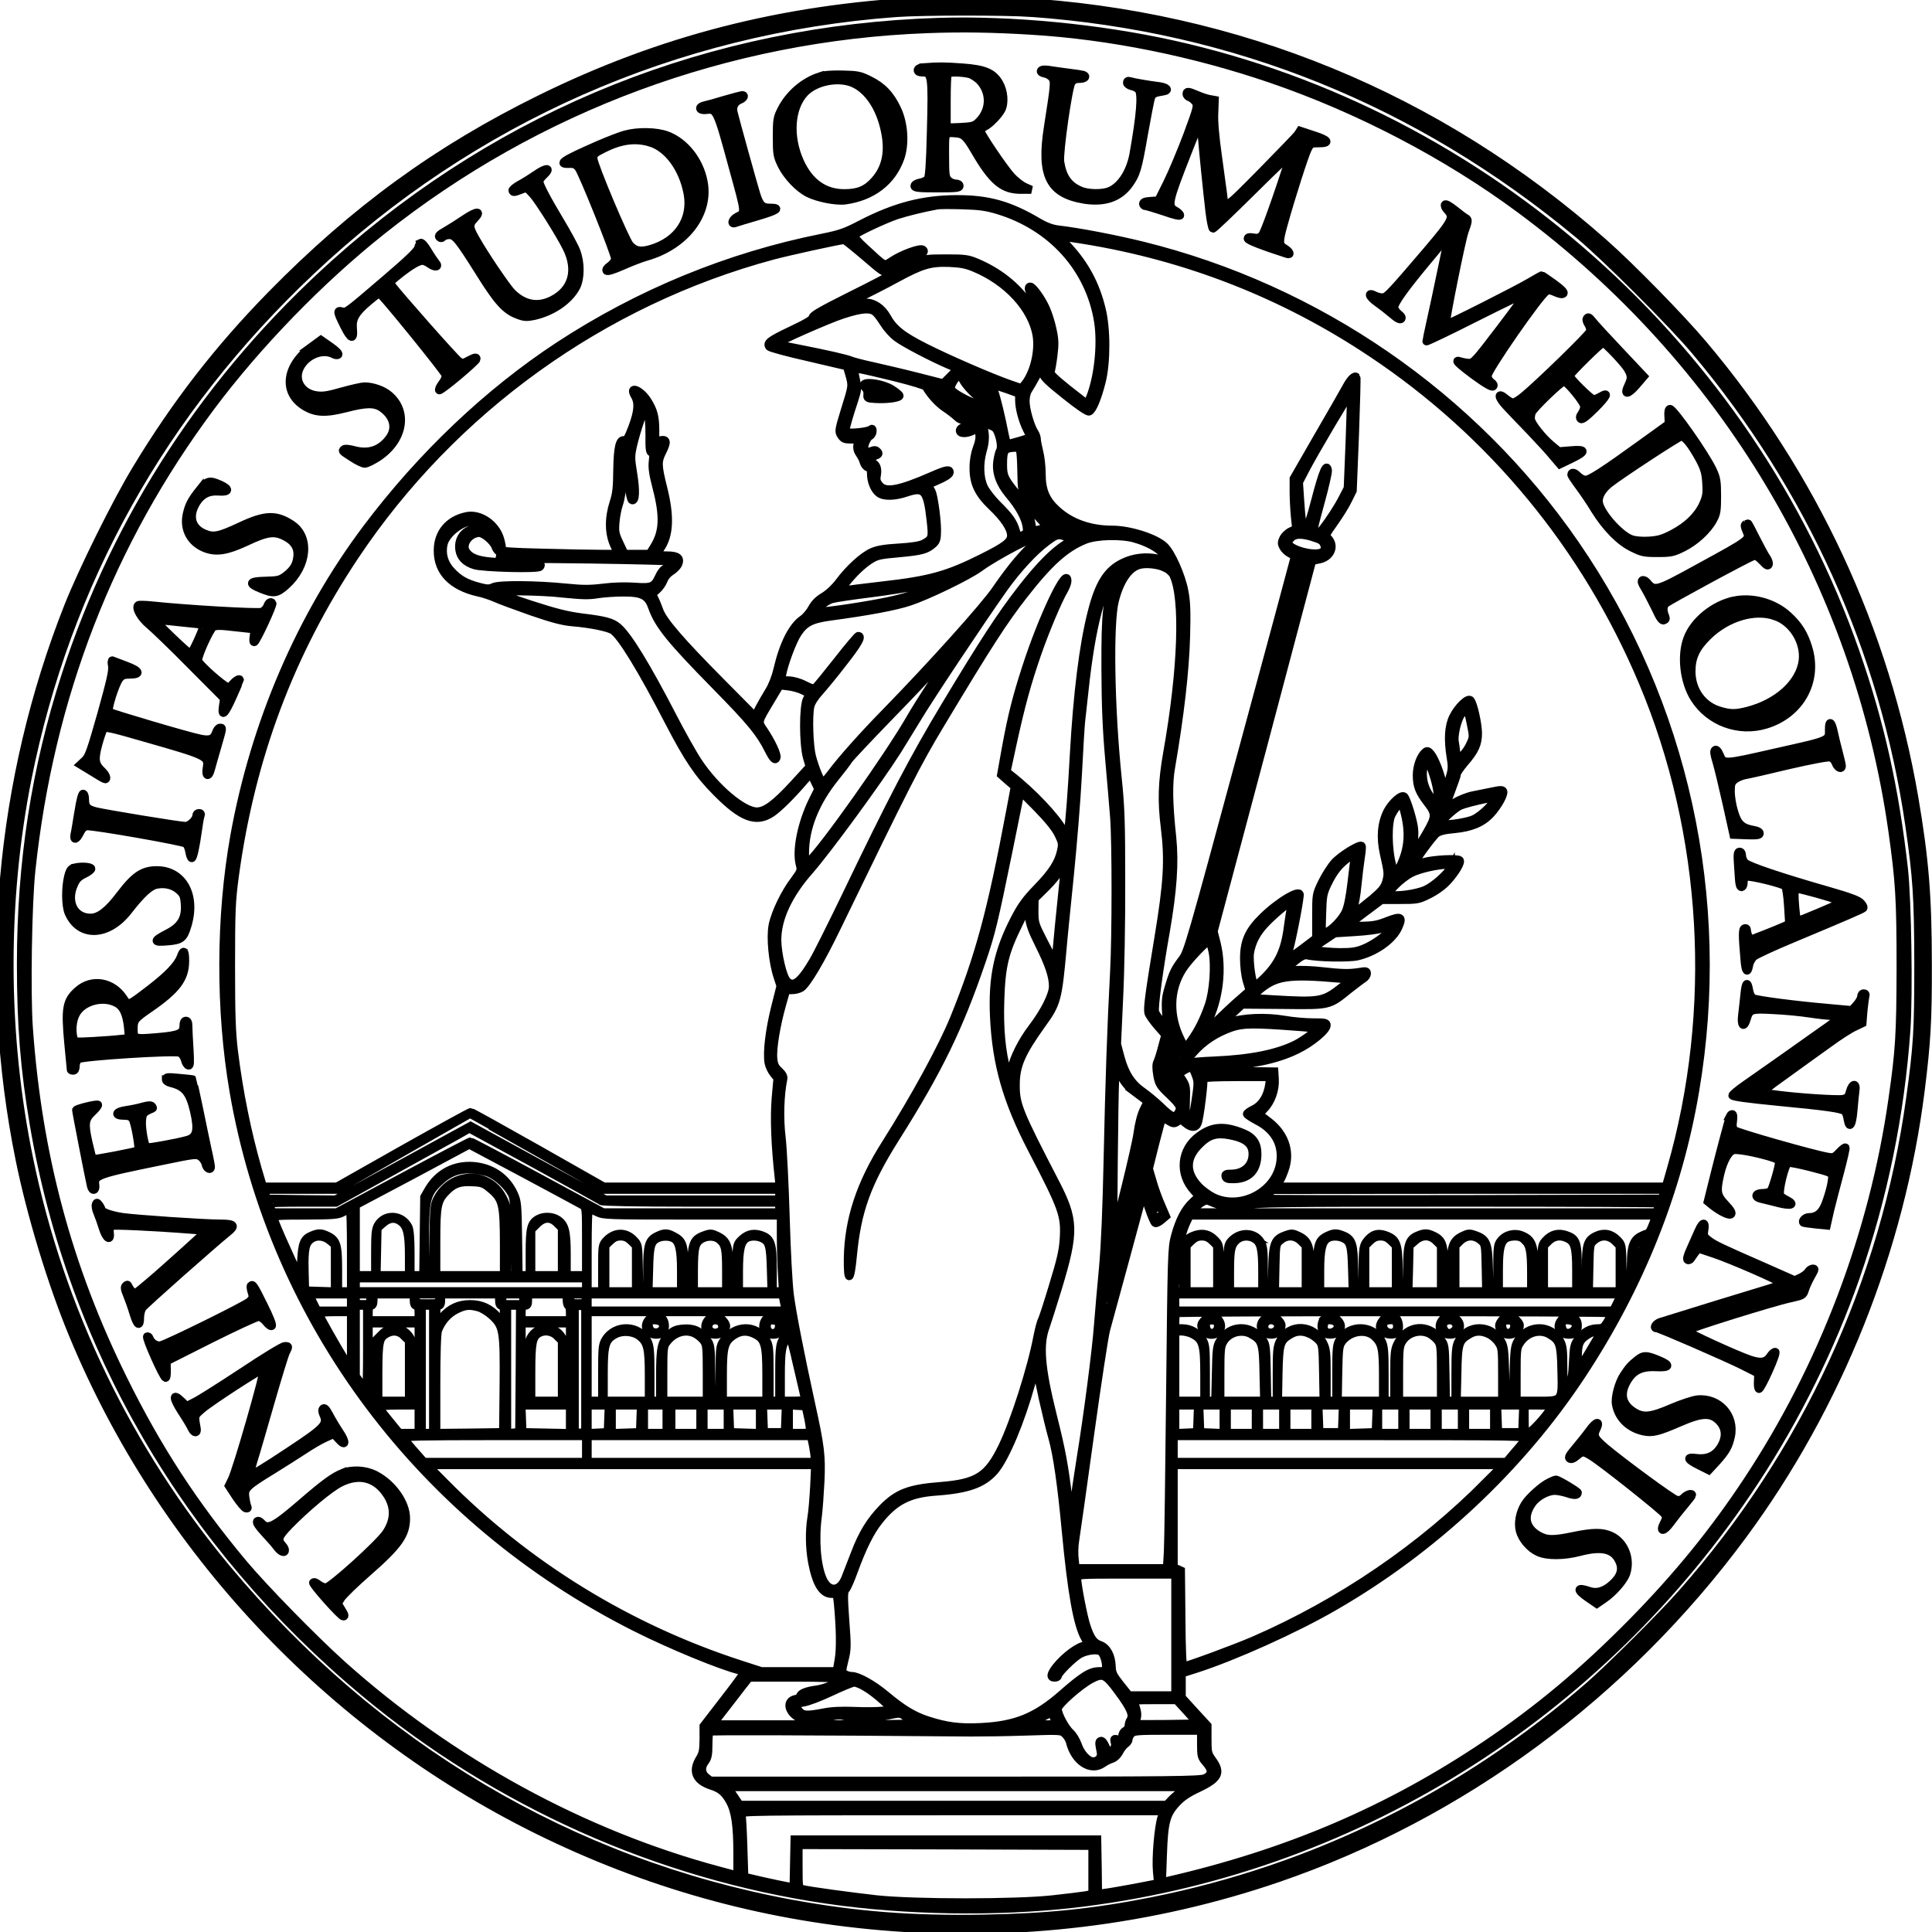 <?xml version="1.0" standalone="no"?>
<!DOCTYPE svg PUBLIC "-//W3C//DTD SVG 20010904//EN"
 "http://www.w3.org/TR/2001/REC-SVG-20010904/DTD/svg10.dtd">
<svg version="1.0" xmlns="http://www.w3.org/2000/svg"
 width="1200pt" height="1200pt" viewBox="0 0 1200 1200"
 preserveAspectRatio="xMidYMid meet">

<g transform="translate(0,1200) scale(0.1,-0.1)"
fill="#000000" stroke="currentColor" stroke-width="50">
<path d="M5720 11993 c-864 -46 -1619 -240 -2365 -608 -638 -314 -1153 -689
-1670 -1216 -330 -337 -595 -679 -840 -1085 -122 -201 -333 -627 -421 -849
-428 -1081 -535 -2290 -303 -3433 70 -347 201 -778 334 -1097 550 -1326 1586
-2429 2880 -3070 677 -335 1389 -535 2135 -599 841 -73 1686 30 2470 299 1141
392 2155 1141 2885 2130 592 802 980 1771 1105 2765 37 296 45 431 44 780 0
425 -19 654 -84 1036 -180 1043 -627 2004 -1310 2814 -140 166 -452 485 -620
633 -1027 907 -2273 1420 -3640 1497 -160 9 -465 11 -600 3z m685 -73 c1269
-91 2409 -553 3400 -1376 167 -139 579 -550 725 -724 716 -852 1172 -1863
1329 -2945 47 -326 55 -443 56 -860 0 -420 -5 -507 -51 -840 -158 -1140 -649
-2203 -1419 -3073 -121 -138 -441 -456 -572 -571 -779 -680 -1713 -1140 -2718
-1340 -359 -71 -646 -101 -1045 -108 -446 -8 -789 19 -1190 92 -1370 252
-2585 972 -3510 2080 -612 733 -1037 1613 -1229 2547 -159 772 -162 1597 -10
2363 243 1215 837 2280 1760 3151 1000 945 2265 1503 3634 1603 162 12 679 12
840 1z"/>
<path d="M5830 11864 c-1408 -44 -2700 -559 -3745 -1495 -788 -706 -1359
-1578 -1678 -2564 -187 -578 -277 -1161 -277 -1793 0 -383 22 -654 80 -997
235 -1380 951 -2609 2055 -3529 820 -683 1824 -1132 2870 -1285 484 -71 1050
-80 1530 -26 1719 197 3274 1161 4237 2630 256 390 472 827 624 1262 172 493
278 1009 315 1537 15 224 6 800 -15 996 -57 505 -148 913 -303 1355 -661 1887
-2292 3337 -4238 3769 -461 102 -998 154 -1455 140z m580 -55 c486 -30 1001
-134 1484 -299 544 -186 1092 -472 1546 -808 1266 -936 2095 -2320 2314 -3863
44 -312 51 -422 51 -849 -1 -412 -7 -516 -51 -820 -119 -835 -433 -1660 -899
-2365 -208 -315 -431 -589 -710 -874 -305 -310 -586 -546 -916 -768 -604 -406
-1232 -675 -1983 -847 l-29 -7 6 168 c7 206 20 255 85 325 33 36 72 62 139 93
123 59 140 95 83 173 -28 39 -30 48 -30 128 l0 86 -80 87 -80 88 0 74 0 75 88
28 c237 76 617 247 857 386 617 355 1158 861 1540 1440 362 549 599 1141 704
1765 202 1191 -66 2410 -745 3395 -635 922 -1599 1586 -2689 1855 -167 41
-394 85 -525 100 -38 5 -75 19 -120 45 -178 106 -311 144 -510 143 -208 -1
-380 -46 -590 -154 -99 -52 -132 -63 -240 -85 -583 -116 -1138 -344 -1639
-672 -440 -289 -853 -681 -1193 -1133 -410 -545 -696 -1211 -822 -1909 -90
-502 -92 -1085 -5 -1590 247 -1433 1169 -2662 2499 -3330 217 -109 523 -235
643 -265 15 -4 27 -11 27 -15 0 -4 -56 -80 -125 -169 l-125 -162 0 -82 c-1
-69 -4 -88 -25 -122 -47 -77 -22 -135 72 -166 57 -18 86 -42 116 -97 34 -62
47 -150 47 -324 l0 -137 -112 30 c-843 225 -1668 675 -2342 1279 -175 157
-487 476 -615 629 -308 369 -532 713 -746 1146 -343 694 -530 1391 -586 2184
-15 213 -6 774 16 976 114 1076 488 2039 1117 2881 288 385 677 786 1058 1089
967 770 2152 1208 3390 1254 217 8 403 5 650 -10z m-217 -1113 c338 -100 576
-364 628 -696 22 -144 -1 -353 -54 -478 l-13 -33 -118 92 c-85 68 -115 97
-111 108 4 9 12 55 18 103 9 73 8 99 -6 163 -9 43 -28 102 -42 132 -26 58 -80
133 -96 133 -17 0 -9 -31 15 -63 75 -100 114 -266 90 -386 -11 -56 -29 -29
-26 38 13 228 -149 449 -410 560 -57 24 -75 26 -193 26 -125 0 -133 -2 -208
-34 -70 -30 -117 -36 -103 -12 4 5 39 22 79 37 85 32 109 50 88 64 -18 11
-128 -29 -190 -70 -52 -33 -39 -39 -166 78 -49 44 -75 76 -69 81 19 19 192
100 264 124 65 21 159 44 250 61 14 3 84 3 155 1 104 -3 148 -8 218 -29z m537
-186 c644 -104 1246 -340 1788 -702 749 -498 1332 -1205 1685 -2044 397 -942
460 -2037 175 -3026 l-31 -108 -1209 0 -1210 0 20 33 c11 17 28 58 37 89 29
102 -8 205 -100 278 -22 18 -46 35 -54 40 -11 6 -6 15 21 43 43 43 70 118 66
184 l-3 48 -226 3 c-186 2 -229 5 -239 17 -11 13 1 15 91 15 205 0 378 33 514
99 88 42 185 122 185 152 0 17 -8 19 -85 19 -47 0 -127 7 -177 16 -117 20
-258 14 -343 -15 l-60 -21 70 65 70 65 255 -2 c292 -3 283 -6 410 97 36 28 75
58 88 66 12 7 22 22 22 32 0 16 -5 17 -47 10 -63 -10 -107 -9 -233 5 -58 7
-136 10 -175 6 l-70 -7 65 52 c51 42 70 51 90 47 65 -15 259 -18 311 -6 112
26 219 102 254 179 30 67 18 74 -67 41 -61 -24 -88 -29 -161 -30 l-89 0 106
80 107 80 113 0 c110 0 116 1 184 35 45 23 87 54 114 84 50 55 86 117 74 128
-12 13 -158 6 -221 -11 -33 -8 -60 -14 -61 -13 -7 6 115 173 138 190 18 14 52
22 110 27 106 10 175 39 227 95 45 49 85 121 78 140 -4 10 -18 10 -69 -1 -35
-7 -88 -18 -119 -24 -31 -6 -83 -26 -114 -45 -32 -19 -59 -35 -60 -35 -2 0 15
45 36 100 21 56 39 107 39 115 0 7 21 37 46 67 66 76 84 117 84 185 -1 61 -29
186 -47 204 -16 16 -77 -43 -107 -103 -29 -59 -34 -139 -15 -256 10 -61 8 -74
-13 -142 l-25 -75 -11 51 c-16 72 -49 158 -73 189 -17 21 -24 24 -36 14 -30
-25 -53 -88 -53 -144 0 -66 14 -103 64 -168 55 -71 55 -88 0 -184 -25 -45 -59
-97 -74 -115 l-28 -33 14 60 c8 36 11 80 7 110 -6 53 -46 182 -61 197 -16 16
-76 -37 -105 -92 -37 -74 -44 -161 -22 -260 27 -120 28 -128 15 -176 -11 -37
-26 -55 -85 -106 -40 -33 -87 -70 -105 -81 l-31 -20 16 39 c9 21 21 86 26 144
6 58 15 135 21 173 6 37 9 70 5 73 -12 12 -130 -61 -169 -105 -22 -25 -57 -80
-77 -121 -36 -75 -36 -75 -36 -211 l0 -136 -87 -66 c-49 -36 -92 -68 -97 -71
-5 -3 -1 16 10 44 15 39 65 287 72 360 5 41 -131 -39 -230 -136 -87 -85 -116
-150 -116 -258 0 -47 7 -106 17 -140 l18 -59 -64 -56 c-35 -30 -100 -91 -145
-135 -46 -44 -83 -77 -83 -74 0 3 13 33 30 66 73 148 95 335 57 492 l-19 75
306 1148 c168 632 306 1150 306 1151 0 2 17 6 38 10 74 11 108 82 62 131 -19
20 -19 21 38 101 31 44 70 106 85 138 l29 59 14 350 c7 193 11 353 9 355 -11
12 -36 -12 -62 -60 -16 -29 -96 -170 -179 -312 l-149 -259 0 -81 c0 -45 4
-115 8 -156 l8 -75 -33 -15 c-18 -8 -39 -28 -47 -44 -12 -26 -12 -33 0 -55 8
-14 27 -32 42 -39 15 -7 27 -18 27 -24 0 -7 -149 -560 -331 -1230 -309 -1143
-332 -1222 -365 -1265 -46 -60 -58 -84 -84 -172 -19 -63 -22 -88 -17 -165 l6
-91 -34 40 c-20 22 -38 50 -41 61 -7 25 24 257 67 499 44 255 56 425 40 582
-23 214 -25 339 -7 438 56 328 87 595 93 815 4 155 2 212 -11 279 -18 96 -81
238 -124 278 -55 52 -215 103 -324 103 -139 0 -258 43 -345 123 -67 61 -93
123 -93 222 0 45 -7 107 -15 138 -8 32 -15 67 -15 78 0 11 -6 30 -14 42 -26
39 -56 145 -56 194 0 32 7 58 21 78 11 17 31 52 45 78 25 49 44 54 44 13 0
-17 33 -49 135 -130 86 -69 141 -106 150 -102 21 8 52 83 78 186 30 121 30
330 -1 452 -37 152 -103 274 -206 386 -32 34 -52 62 -45 62 8 0 70 -9 139 -20z
m-1358 -104 c110 -95 123 -103 144 -94 31 14 43 2 18 -18 -10 -8 -125 -68
-254 -132 -172 -86 -234 -121 -232 -133 1 -11 -35 -34 -133 -80 -133 -63 -155
-80 -136 -103 6 -7 116 -37 246 -66 l235 -55 15 -51 c20 -71 20 -70 -27 -220
-39 -128 -40 -134 -24 -158 14 -22 24 -26 62 -26 l47 0 -7 -31 c-4 -22 0 -39
13 -58 11 -15 23 -39 26 -53 4 -14 15 -28 26 -31 14 -4 19 -14 19 -41 0 -48
22 -99 51 -120 31 -22 97 -20 168 4 111 37 130 16 151 -169 13 -112 11 -119
-44 -148 -21 -11 -72 -19 -153 -24 -88 -5 -134 -13 -167 -28 -55 -24 -143
-104 -203 -185 -26 -35 -64 -71 -95 -90 -36 -21 -59 -45 -75 -75 -13 -24 -38
-54 -57 -67 -64 -44 -120 -153 -157 -311 -12 -52 -33 -104 -53 -136 -18 -29
-45 -76 -60 -104 l-26 -53 -211 213 c-250 252 -362 381 -384 446 -9 25 -23 59
-31 74 -13 27 -12 30 16 53 16 14 35 41 42 60 7 20 26 42 45 54 18 11 38 31
45 44 17 39 -3 56 -67 56 -28 0 -55 3 -58 6 -4 4 3 20 14 36 57 80 63 198 19
374 -36 145 -37 167 -5 230 30 60 27 78 -15 69 l-30 -7 0 69 c0 83 -11 125
-48 183 -44 70 -119 98 -79 31 25 -43 21 -96 -15 -193 -25 -67 -37 -86 -49
-83 -30 10 -43 -42 -45 -185 -1 -108 -5 -148 -23 -202 -31 -96 -30 -191 3
-263 l25 -55 -102 0 c-56 0 -220 3 -364 7 -207 5 -260 9 -256 19 3 7 -2 37
-11 67 -27 92 -126 159 -209 141 -111 -23 -178 -104 -178 -213 -1 -133 88
-224 251 -261 30 -6 78 -22 105 -34 28 -13 129 -50 225 -84 131 -45 195 -62
255 -67 111 -9 223 -32 251 -50 52 -34 177 -237 349 -570 119 -229 182 -322
295 -436 156 -158 245 -192 341 -130 41 26 129 113 206 204 18 20 35 37 38 37
3 0 15 -20 26 -46 l22 -45 -36 -72 c-70 -144 -103 -312 -79 -399 9 -34 7 -39
-34 -95 -59 -77 -120 -203 -135 -280 -15 -74 0 -231 31 -322 l18 -55 -34 -135
c-35 -141 -52 -281 -40 -344 4 -20 18 -49 31 -65 l24 -29 -11 -124 c-10 -117
-4 -292 19 -496 l5 -53 -546 0 -546 0 -407 231 c-225 127 -413 232 -419 232
-6 0 -195 -104 -421 -231 l-410 -232 -230 0 -230 0 -32 108 c-65 226 -116 476
-148 732 -14 118 -18 218 -18 530 0 345 3 403 23 555 100 738 343 1387 745
1990 609 913 1541 1583 2597 1867 93 25 411 95 443 97 4 1 62 -46 129 -103z
m676 -68 c208 -85 364 -255 391 -424 15 -99 -18 -233 -75 -302 l-19 -23 -70
24 c-118 41 -383 156 -526 228 -145 73 -200 117 -240 190 -30 54 -80 89 -128
89 -20 0 -72 -11 -115 -25 -44 -14 -81 -23 -83 -21 -2 1 56 31 129 65 73 35
189 94 258 132 155 84 207 100 325 96 69 -3 105 -9 153 -29z m-611 -276 c11
-9 35 -41 53 -70 18 -29 53 -69 79 -88 44 -34 220 -126 328 -172 l52 -22 -45
-46 -45 -45 -157 40 c-86 22 -211 51 -277 66 -66 14 -129 31 -140 36 -25 11
-151 40 -325 74 -74 14 -135 27 -137 29 -8 7 321 153 412 182 114 37 170 42
202 16z m128 -407 c99 -25 182 -50 186 -57 27 -48 75 -101 116 -129 26 -17 60
-43 75 -57 21 -20 33 -23 60 -18 47 8 66 -6 35 -27 -13 -8 -34 -17 -48 -19
-13 -1 -25 -11 -27 -20 -4 -23 40 -24 80 -4 15 8 29 12 31 8 16 -28 14 -65 -5
-113 -13 -35 -21 -78 -21 -124 -1 -95 29 -160 113 -240 78 -74 120 -138 120
-181 0 -39 -34 -66 -178 -138 -215 -108 -325 -139 -617 -172 -115 -13 -223
-27 -240 -30 l-29 -7 28 39 c47 63 108 123 159 156 43 27 59 31 185 42 138 13
168 21 210 59 18 17 22 31 22 86 0 36 -7 107 -15 156 -11 70 -19 93 -35 104
-20 13 -17 16 52 46 44 18 74 38 76 48 5 25 -20 21 -106 -17 -210 -92 -294
-107 -331 -59 -16 19 -20 34 -15 59 8 42 -2 71 -27 79 -29 9 -23 29 12 42 27
10 30 15 20 27 -10 11 -19 13 -38 5 -39 -15 -54 3 -40 47 6 19 19 40 29 45 10
5 18 19 18 31 0 15 -3 18 -12 10 -20 -16 -158 -27 -158 -12 0 15 25 103 56
195 21 65 22 74 9 133 l-13 64 42 -6 c24 -4 123 -27 221 -51z m413 -9 c18 -39
81 -105 128 -132 46 -27 70 -51 61 -61 -4 -3 -13 -1 -20 6 -8 6 -43 21 -78 32
-67 22 -155 72 -162 92 -5 14 9 44 31 70 20 23 27 22 40 -7z m92 6 c33 -16 89
-96 76 -109 -15 -15 -136 92 -136 120 0 11 23 7 60 -11z m182 -69 l78 -28 0
-40 c0 -51 21 -128 48 -182 12 -23 22 -44 22 -47 0 -2 -26 -12 -57 -21 -32 -9
-65 -18 -74 -21 -13 -3 -19 9 -29 58 -21 109 -49 223 -64 266 -9 23 -12 42 -8
42 3 0 41 -12 84 -27z m-363 -35 c19 -17 69 -46 110 -65 107 -48 162 -76 159
-79 -8 -8 -212 56 -251 79 -39 23 -107 93 -107 111 0 12 55 -16 89 -46z m2494
-284 l-12 -296 -31 -60 c-29 -57 -84 -142 -128 -197 -13 -16 -25 -21 -39 -17
-19 6 -18 12 29 184 27 97 47 187 46 199 -7 53 -32 -5 -77 -178 -64 -246 -80
-246 -96 1 l-7 105 40 77 c48 94 275 478 282 478 3 0 -1 -133 -7 -296z m-4349
34 c-1 -87 2 -108 13 -108 12 0 13 -11 8 -52 -5 -42 0 -79 24 -171 45 -174 41
-271 -17 -364 l-27 -43 -78 0 -78 0 -31 66 c-28 59 -30 72 -25 132 3 37 13 87
22 112 9 25 20 90 24 145 l7 100 13 -45 c7 -25 16 -74 20 -109 3 -35 11 -66
17 -68 21 -7 24 59 7 164 -16 97 -16 110 -1 177 9 39 29 108 45 154 l28 82 15
-32 c10 -23 14 -66 14 -140z m2143 47 c26 -17 50 -114 35 -142 -6 -10 -13 -39
-17 -65 -11 -70 14 -141 73 -211 61 -72 99 -141 108 -194 6 -39 4 -42 -23 -57
l-30 -15 -13 42 c-16 55 -40 89 -115 163 -34 34 -72 83 -84 109 -27 58 -30
147 -6 230 17 56 16 111 0 149 -7 17 -5 18 21 12 16 -4 39 -14 51 -21z m233
-137 c6 -18 15 -82 19 -143 6 -91 12 -119 35 -164 47 -91 124 -156 241 -201
27 -11 28 -13 10 -20 -11 -4 -25 -4 -31 1 -6 5 -34 15 -63 22 -43 11 -65 25
-117 77 -37 37 -76 88 -92 119 -23 49 -27 69 -30 174 -1 66 -7 127 -12 137 -5
9 -6 20 -3 24 15 14 32 4 43 -26z m-74 -10 c4 -13 7 -72 8 -133 1 -99 4 -116
29 -168 16 -32 53 -84 83 -116 l54 -59 -36 -6 c-19 -4 -41 -9 -48 -12 -9 -3
-15 9 -19 40 -9 60 -43 126 -107 206 -62 78 -70 96 -70 163 0 92 8 103 72 106
19 1 29 -5 34 -21z m-3352 -452 c49 -21 50 -31 1 -28 -84 7 -143 -51 -132
-132 7 -47 37 -79 95 -97 53 -16 390 -25 405 -10 21 21 -14 31 -110 31 -60 0
-93 4 -93 11 0 8 144 9 508 4 279 -4 511 -10 515 -12 11 -7 -13 -34 -39 -44
-13 -4 -31 -27 -42 -53 -28 -61 -45 -68 -152 -60 -55 4 -130 2 -193 -6 -82
-10 -126 -10 -227 0 -185 19 -418 21 -455 4 -26 -12 -39 -12 -88 1 -82 21
-127 47 -174 98 -45 48 -61 106 -48 167 14 63 108 139 173 140 12 0 38 -6 56
-14z m50 -87 c19 -16 38 -40 42 -52 4 -12 13 -27 21 -32 10 -8 12 -19 7 -39
l-7 -28 -65 6 c-73 8 -115 26 -137 60 -30 45 19 114 82 116 12 0 38 -14 57
-31z m3402 -24 c-71 -58 -157 -161 -249 -295 -70 -104 -402 -473 -687 -765
-141 -144 -273 -292 -337 -378 -24 -32 -47 -57 -52 -57 -12 0 -48 86 -68 162
-17 68 -23 248 -10 310 5 23 26 57 56 90 26 29 94 111 149 183 92 117 119 165
93 165 -5 0 -63 -69 -128 -152 -66 -84 -127 -159 -136 -166 -13 -11 -24 -9
-68 13 -32 17 -71 28 -100 29 -47 1 -47 1 -42 31 12 70 66 214 98 262 44 66
85 87 200 103 239 32 409 64 495 93 112 37 364 159 435 211 101 74 352 205
393 206 8 0 -11 -20 -42 -45z m200 25 l27 -11 -44 -28 c-75 -47 -162 -135
-269 -272 -132 -169 -241 -337 -480 -734 -197 -328 -330 -582 -624 -1195 -84
-173 -171 -348 -195 -388 -78 -133 -124 -168 -164 -124 -26 28 -58 168 -59
252 -1 132 68 282 198 430 107 121 425 555 546 745 24 39 80 129 123 200 75
126 396 608 538 809 84 118 189 233 271 293 62 46 69 47 132 23z m1524 2 c44
-14 57 -23 65 -46 8 -23 6 -30 -10 -43 -43 -32 -215 14 -215 58 0 5 9 18 20
29 24 24 65 25 140 2z m-1109 -8 c78 -23 143 -58 173 -95 15 -17 25 -33 23
-35 -2 -3 -28 1 -57 7 -72 15 -151 6 -215 -26 -98 -47 -150 -131 -195 -310
-52 -204 -89 -506 -110 -880 -12 -225 -28 -433 -37 -484 l-6 -34 -22 44 c-43
82 -193 241 -327 345 l-26 21 38 176 c52 238 90 375 150 549 49 143 132 341
171 406 10 18 19 42 19 53 0 102 -156 -224 -258 -541 -59 -183 -87 -294 -123
-489 l-31 -173 42 -37 43 -37 -27 -144 c-119 -635 -194 -910 -350 -1295 -74
-181 -242 -489 -426 -780 -157 -247 -230 -471 -234 -710 -2 -154 16 -147 31
12 27 285 88 453 267 737 267 423 392 681 535 1100 58 171 73 231 167 691 l73
360 104 -105 c68 -70 112 -124 130 -161 25 -51 27 -60 17 -105 -16 -73 -55
-133 -150 -231 -67 -69 -96 -109 -137 -188 -106 -204 -140 -368 -129 -610 14
-296 79 -523 236 -825 192 -369 206 -409 197 -555 -4 -71 -18 -132 -65 -285
-32 -107 -64 -205 -70 -217 -7 -12 -19 -58 -28 -103 -37 -197 -143 -529 -219
-686 -89 -183 -156 -226 -383 -244 -194 -15 -268 -43 -361 -138 -75 -78 -124
-156 -171 -280 -23 -59 -49 -127 -59 -152 -34 -87 -104 -91 -141 -7 -37 84
-50 244 -30 392 5 39 12 135 16 215 7 158 0 217 -58 480 -70 320 -117 563
-132 675 -9 70 -20 273 -26 485 -6 201 -17 423 -25 494 -15 121 -10 266 10
363 4 15 -4 31 -26 51 -25 23 -33 40 -36 78 -6 59 18 205 54 332 l26 92 36 0
c20 0 46 7 58 15 36 25 123 172 221 375 431 889 496 1017 644 1263 298 496
391 640 516 800 159 204 258 293 380 343 71 29 227 33 313 8z m1062 -140 c-1
-11 -140 -535 -308 -1165 -264 -984 -310 -1148 -333 -1171 -14 -15 -27 -26
-29 -24 -3 3 616 2328 632 2374 8 21 40 9 38 -14z m-875 -41 c21 -10 43 -30
50 -45 69 -145 54 -585 -38 -1103 -32 -182 -36 -298 -15 -465 25 -203 17 -340
-39 -680 -59 -356 -70 -442 -63 -472 4 -13 29 -49 56 -80 l49 -56 -20 -74
c-10 -40 -24 -83 -30 -95 -7 -15 -7 -39 0 -81 10 -54 15 -64 76 -122 69 -66
76 -82 50 -118 -19 -28 -39 -19 -110 50 -28 27 -76 66 -105 87 -71 49 -111
111 -139 213 l-22 83 13 285 c8 157 14 481 13 720 0 374 -3 465 -22 649 -45
438 -53 956 -18 1098 31 123 84 203 149 223 43 13 121 5 165 -17z m-307 -82
c-57 -112 -66 -189 -65 -541 1 -235 7 -377 23 -560 12 -135 26 -299 31 -365
12 -154 12 -740 0 -960 -18 -336 -30 -688 -40 -1155 -7 -325 -16 -541 -29
-685 -11 -115 -25 -275 -31 -354 -12 -162 -65 -568 -109 -837 -16 -99 -35
-228 -42 -287 -7 -59 -14 -106 -15 -104 -1 1 -9 65 -18 142 -24 208 -43 309
-97 523 -74 296 -86 440 -44 552 9 25 43 133 76 240 106 351 104 424 -19 660
-225 434 -244 481 -243 603 0 118 35 198 163 376 92 127 99 150 128 471 5 63
26 268 45 455 19 187 42 468 50 625 8 157 17 305 20 330 3 25 12 110 21 190
42 398 110 656 190 719 15 12 28 21 30 21 3 0 -9 -26 -25 -59z m-1116 -23
c-98 -51 -202 -84 -345 -111 -168 -32 -375 -60 -392 -55 -21 7 49 66 90 77 21
6 129 22 242 36 189 24 425 67 438 80 3 3 10 5 16 5 6 -1 -16 -15 -49 -32z
m-2321 -54 c119 -13 162 -14 217 -5 37 6 110 11 162 11 116 0 152 -18 178 -93
40 -111 114 -202 399 -492 211 -215 270 -286 323 -392 29 -57 42 -70 50 -49 7
17 -31 98 -77 167 -40 60 -43 48 47 198 l50 84 52 -6 c29 -3 71 -15 93 -26
l41 -21 -17 -32 c-24 -46 -23 -278 0 -362 l17 -58 -99 -108 c-114 -124 -176
-170 -229 -170 -85 0 -258 147 -365 309 -35 53 -106 180 -159 283 -162 313
-277 501 -339 553 -37 31 -76 42 -223 60 -93 12 -165 30 -322 81 -112 37 -203
69 -203 73 0 13 263 10 404 -5z m2440 -336 c-5 -7 -59 -90 -120 -184 -62 -95
-134 -209 -160 -255 -131 -229 -539 -805 -628 -888 l-26 -24 0 75 c0 154 64
315 188 469 37 46 75 95 83 109 9 14 119 131 245 261 126 129 272 283 324 342
92 103 110 121 94 95z m3200 -467 c18 -87 18 -89 -2 -132 -10 -24 -33 -57 -50
-73 l-30 -28 -7 48 c-3 27 -7 56 -9 65 -8 38 14 133 38 170 15 21 30 39 34 39
5 0 16 -40 26 -89z m-251 -268 c29 -73 47 -147 47 -191 0 -45 0 -45 -20 -27
-56 50 -84 137 -68 210 5 25 13 45 18 45 4 0 15 -17 23 -37z m397 -207 c0 -26
-79 -103 -129 -125 -53 -22 -201 -41 -201 -25 0 15 81 90 115 107 25 12 92 30
190 50 11 3 21 5 23 6 1 0 2 -5 2 -13z m-560 -68 c37 -137 30 -238 -26 -353
l-28 -56 -19 68 c-27 97 -29 265 -3 313 21 40 46 70 57 70 5 0 13 -19 19 -42z
m-304 -290 c-4 -13 -13 -83 -21 -156 -10 -86 -22 -151 -36 -183 -22 -51 -92
-122 -130 -132 -21 -6 -21 -3 -17 116 3 112 6 128 34 187 36 75 72 121 128
161 47 35 50 35 42 7z m-1821 -253 c-13 -121 -26 -259 -30 -307 -4 -49 -10
-88 -14 -88 -3 0 -33 53 -66 118 -58 113 -60 120 -60 193 l1 77 69 68 c39 38
81 90 95 116 13 26 25 46 26 45 2 -1 -8 -101 -21 -222z m2416 186 c-23 -41
-105 -114 -156 -137 -57 -26 -186 -43 -221 -30 -15 6 -10 14 32 57 27 28 71
62 99 76 48 25 157 50 223 52 29 1 32 -1 23 -18z m-991 -243 c-5 -18 -14 -72
-20 -119 -18 -149 -57 -234 -151 -326 -24 -24 -48 -43 -55 -43 -16 0 -38 150
-30 202 11 65 40 123 93 179 47 51 151 139 165 139 3 0 2 -15 -2 -32z m-1567
-234 c62 -124 87 -198 87 -260 0 -53 -53 -158 -130 -259 -63 -83 -115 -186
-131 -264 l-12 -56 -13 50 c-34 126 -47 267 -41 445 7 211 27 294 114 470 l57
115 7 -66 c5 -51 19 -89 62 -175z m2185 94 c-23 -36 -108 -96 -168 -120 -44
-18 -74 -22 -150 -22 -52 1 -113 6 -135 11 l-40 9 73 49 72 48 128 8 c70 4
145 14 167 22 61 22 70 22 53 -5z m-1107 -136 c18 -86 6 -251 -24 -337 -30
-86 -64 -155 -110 -219 l-35 -49 -26 52 c-76 149 -73 312 9 441 34 55 155 181
166 175 4 -3 13 -31 20 -63z m793 -171 l69 -6 -59 -46 c-115 -90 -134 -93
-438 -75 l-129 8 44 39 c109 97 186 109 513 80z m-262 -299 c59 -4 110 -10
113 -14 7 -7 -74 -67 -124 -93 -117 -59 -281 -92 -506 -102 -82 -3 -158 -10
-167 -15 -30 -15 -21 2 36 66 61 69 139 120 235 154 71 24 135 25 413 4z
m-767 -94 c7 -40 -28 -195 -49 -217 -14 -13 -16 -12 -22 4 -8 20 45 245 58
245 4 0 10 -15 13 -32z m37 -100 c-8 -8 -9 -4 -5 13 4 13 8 18 11 10 2 -7 -1
-18 -6 -23z m-272 -219 l68 -51 -24 -49 c-16 -32 -30 -85 -39 -151 -10 -77
-137 -593 -148 -605 -5 -4 4 850 9 934 l6 93 30 -61 c24 -47 44 -70 98 -110z
m366 115 c16 -43 16 -51 -1 -165 -10 -65 -21 -119 -25 -119 -4 0 -14 8 -22 18
-13 13 -15 36 -12 107 3 82 1 93 -22 128 l-24 37 32 20 c47 28 54 26 74 -26z
m458 -56 c-10 -75 -44 -130 -94 -156 -25 -12 -45 -26 -45 -31 0 -5 29 -24 65
-43 111 -57 162 -154 140 -269 -34 -178 -250 -285 -414 -205 -30 15 -72 46
-94 70 -79 86 -77 174 7 257 58 59 104 73 187 58 102 -19 144 -53 144 -117 0
-73 -54 -122 -135 -122 -29 0 -36 -3 -33 -17 3 -15 14 -18 56 -17 92 3 142 57
142 156 0 68 -27 106 -92 132 -114 46 -187 41 -269 -19 -116 -84 -130 -237
-31 -343 l29 -31 -39 -37 c-48 -45 -83 -112 -110 -212 -20 -74 -21 -109 -30
-967 -5 -490 -11 -936 -14 -992 l-6 -103 -283 0 -284 0 -6 55 c-4 30 -3 83 3
117 6 35 47 329 92 653 45 325 90 619 100 655 10 36 64 234 120 440 56 206
104 384 107 395 4 13 15 -9 37 -75 17 -52 36 -96 42 -97 7 -2 24 7 39 20 l27
23 -30 70 c-17 38 -41 104 -53 147 l-23 78 38 152 c22 84 41 156 43 160 3 4
20 -2 39 -14 31 -19 37 -20 57 -6 21 13 25 13 50 -9 35 -30 65 -31 76 -1 13
30 42 267 35 278 -3 5 85 9 206 9 l210 0 -6 -42z m-555 -18 c5 -8 6 -23 2 -32
-6 -16 -9 -16 -34 5 -27 21 -28 24 -16 51 12 26 14 27 27 9 7 -10 17 -25 21
-33z m-139 -167 c0 -28 -55 -223 -62 -223 -21 0 2 200 28 241 7 13 34 -1 34
-18z m-3855 -238 l415 -235 545 0 545 0 0 -30 0 -30 -540 0 -540 0 -419 228
-418 229 -419 -229 -419 -228 -214 2 -215 3 -7 28 -7 27 226 0 227 0 410 235
c226 129 411 235 412 235 1 0 189 -106 418 -235z m-14 -75 c222 -122 408 -225
413 -230 6 -6 222 -10 558 -10 l548 0 0 -30 0 -30 -547 0 -547 0 -407 220
c-224 121 -412 220 -417 220 -5 0 -194 -99 -420 -220 l-410 -220 -199 0 -200
0 -11 25 c-7 14 -12 28 -12 30 0 3 94 5 208 5 l208 0 179 99 c99 55 286 158
415 230 129 71 235 130 236 131 0 0 183 -99 405 -220z m-65 -61 c186 -100 349
-187 362 -195 22 -14 22 -18 22 -224 l0 -210 -60 0 -60 0 0 131 c0 144 -11
184 -57 214 -32 21 -84 23 -118 5 -47 -25 -55 -56 -55 -210 l0 -140 -34 0 -35
0 -3 228 c-3 212 -5 230 -26 277 -47 102 -138 164 -253 173 -118 8 -216 -44
-277 -146 l-27 -47 -3 -242 -3 -243 -40 0 -39 0 0 138 c0 89 -5 145 -13 161
-40 79 -147 85 -190 11 -14 -23 -17 -55 -17 -169 l0 -141 -60 0 -60 0 0 218 0
217 353 187 c193 103 352 187 353 188 0 0 153 -81 340 -181z m3726 -418 c-58
-215 -107 -389 -108 -388 -2 1 2 50 7 107 7 78 32 189 97 429 85 321 87 324
98 284 11 -38 6 -64 -94 -432z m-3940 422 c50 -23 109 -77 135 -126 16 -27 18
-65 21 -269 l3 -238 -25 0 -26 0 0 213 c0 210 0 214 -26 266 -85 170 -316 168
-407 -3 -20 -38 -22 -58 -25 -258 l-4 -218 -24 0 -24 0 0 208 c0 258 8 294 83
367 64 63 127 87 213 81 33 -2 81 -12 106 -23z m-6 -89 c87 -70 93 -96 94
-351 l0 -193 -210 0 -210 0 0 208 c0 228 6 256 66 316 44 44 81 57 156 53 57
-2 72 -7 104 -33z m7295 -41 l-7 -28 -1237 -3 c-680 -1 -1237 0 -1237 3 0 3
12 17 28 30 l27 24 1217 1 1216 0 -7 -27z m-2706 -78 c32 -4 74 -1 118 9 60
14 212 16 1318 16 687 0 1249 -2 1249 -5 0 -2 -5 -16 -12 -30 l-11 -25 -1445
0 -1445 0 19 21 c10 12 32 30 47 39 28 17 31 17 70 0 23 -10 65 -22 92 -25z
m-5445 -270 l0 -255 -40 0 -40 0 0 136 c0 153 -9 182 -66 209 -40 19 -56 19
-99 1 -49 -21 -59 -48 -65 -166 l-5 -105 -82 182 c-46 100 -83 189 -83 197 0
14 25 16 198 16 175 1 201 3 232 20 19 11 38 19 43 20 4 0 7 -115 7 -255z
m1530 235 c38 -19 59 -20 590 -20 l550 0 0 -128 c0 -71 3 -177 7 -235 l6 -107
-31 0 -32 0 0 138 c0 162 -11 193 -79 213 -47 14 -85 2 -123 -38 -22 -23 -23
-33 -26 -169 -3 -134 -5 -144 -23 -144 -18 0 -19 8 -19 128 0 150 -12 186 -74
216 -36 17 -43 18 -79 5 -71 -25 -81 -50 -85 -210 -4 -129 -5 -139 -23 -139
-18 0 -19 9 -19 139 0 152 -7 174 -70 206 -37 19 -54 19 -96 -1 -55 -26 -64
-55 -64 -209 l0 -135 -24 0 -25 0 -3 144 c-3 144 -3 145 -32 175 -51 53 -120
50 -171 -5 -24 -26 -25 -32 -25 -170 l0 -144 -45 0 -45 0 0 255 c0 170 3 255
10 255 6 0 28 -9 50 -20z m3484 4 c3 -8 2 -12 -4 -9 -6 3 -10 10 -10 16 0 14
7 11 14 -7z m3072 -79 c-11 -30 -25 -55 -29 -55 -5 0 -24 -7 -42 -16 -49 -23
-65 -65 -65 -171 -1 -73 -5 -96 -25 -133 l-23 -45 -4 147 c-3 147 -3 147 -32
177 -38 39 -83 48 -130 26 -58 -27 -66 -55 -66 -210 l0 -135 -25 0 -25 0 0
144 c0 162 -8 184 -75 206 -47 15 -86 5 -121 -31 -29 -30 -29 -31 -32 -175 -3
-134 -5 -144 -23 -144 -18 0 -19 8 -19 133 0 152 -12 187 -77 214 -47 19 -102
5 -132 -34 -19 -23 -21 -40 -21 -169 l0 -144 -24 0 c-24 0 -24 0 -28 140 -4
159 -14 184 -85 209 -36 13 -43 12 -79 -5 -62 -30 -74 -66 -74 -216 0 -121 -1
-128 -20 -128 -19 0 -20 7 -20 136 0 153 -9 182 -66 209 -40 19 -56 19 -99 1
-55 -23 -65 -56 -65 -211 l0 -135 -24 0 -24 0 -4 139 c-3 160 -14 185 -84 210
-48 17 -84 4 -118 -42 -18 -25 -21 -45 -24 -168 l-4 -139 -24 0 -24 0 0 135
c0 155 -10 188 -65 211 -44 18 -59 18 -101 -2 -55 -26 -64 -55 -64 -209 0
-128 -1 -135 -20 -135 -19 0 -20 7 -20 128 0 150 -12 186 -74 216 -36 17 -43
18 -79 5 -71 -25 -81 -50 -85 -210 l-4 -139 -24 0 -24 0 0 138 c0 117 -3 141
-19 168 -38 62 -127 66 -182 8 -23 -24 -24 -34 -27 -170 -3 -132 -5 -144 -22
-144 -17 0 -19 12 -22 144 -3 144 -3 145 -32 175 -35 36 -74 46 -121 31 -67
-22 -75 -44 -75 -206 l0 -144 -27 0 -26 0 6 105 c8 129 31 243 62 313 l24 52
1449 0 1449 0 -21 -55z m-7773 15 c36 -29 47 -76 47 -212 l0 -118 -101 0 -100
0 3 146 3 146 33 29 c39 35 78 38 115 9z m968 -9 l29 -29 0 -146 0 -146 -95 0
-95 0 0 141 0 141 34 34 c44 44 86 46 127 5z m-1412 -107 l31 -26 0 -144 0
-145 -92 3 -93 3 -3 125 c-3 132 5 170 42 195 32 23 80 18 115 -11z m1872 -3
l29 -29 0 -141 0 -141 -95 0 -95 0 0 141 0 141 29 29 c22 21 39 29 66 29 27 0
44 -8 66 -29z m261 18 c36 -19 48 -69 48 -204 l0 -125 -101 0 -101 0 4 138 c3
143 11 171 53 191 27 13 72 13 97 0z m284 -7 c38 -30 44 -56 44 -191 l0 -131
-100 0 -100 0 0 133 c1 141 8 169 51 193 33 18 80 17 105 -4z m267 7 c44 -20
51 -45 55 -191 l4 -138 -101 0 -101 0 0 125 c0 133 12 183 47 204 23 14 66 14
96 0z m2798 -18 l29 -29 0 -141 0 -141 -95 0 -95 0 0 141 0 141 29 29 c22 21
39 29 66 29 27 0 44 -8 66 -29z m264 13 c36 -23 45 -65 45 -200 l0 -124 -100
0 -100 0 0 114 c0 139 5 169 38 201 29 29 80 33 117 9z m286 -13 l29 -29 0
-141 0 -141 -96 0 -95 0 3 146 c3 146 3 146 31 170 40 34 90 32 128 -5z m262
18 c44 -20 51 -45 55 -191 l4 -138 -101 0 -101 0 0 125 c0 133 12 183 47 204
23 14 66 14 96 0z m298 -18 l29 -29 0 -141 0 -141 -95 0 -95 0 0 141 0 141 29
29 c22 21 39 29 66 29 27 0 44 -8 66 -29z m280 0 l29 -29 0 -141 0 -141 -101
0 -101 0 4 141 3 141 33 29 c44 40 93 40 133 0z m276 5 c28 -24 28 -24 31
-170 l3 -146 -95 0 -96 0 0 141 0 141 29 29 c38 37 88 39 128 5z m275 -1 c31
-31 38 -68 38 -207 l0 -108 -100 0 -100 0 0 130 c0 173 18 209 101 210 26 0
44 -7 61 -25z m261 14 c47 -21 57 -56 57 -198 l0 -131 -100 0 -100 0 0 141 0
141 29 29 c32 31 71 38 114 18z m298 -18 l29 -29 0 -141 0 -141 -96 0 -95 0 3
146 c3 146 3 146 31 170 40 34 90 32 128 -5z m167 -63 c-22 -51 -42 -95 -44
-97 -2 -2 -4 26 -4 63 0 61 3 70 29 97 16 16 36 29 44 29 12 0 6 -21 -25 -92z
m-6558 -208 l0 -40 -715 0 -715 0 0 40 0 40 715 0 715 0 0 -40z m-1460 -110
l0 -50 -105 0 -105 0 -25 50 -25 50 130 0 130 0 0 -50z m120 20 c0 -29 -2 -30
-45 -30 -43 0 -45 1 -45 30 0 29 2 30 45 30 43 0 45 -1 45 -30z m270 -5 c0
-24 5 -35 15 -35 11 0 15 -12 15 -45 l0 -45 -155 0 -155 0 0 45 c0 33 4 45 15
45 10 0 15 11 15 35 l0 35 125 0 125 0 0 -35z m158 8 c-3 -28 -4 -28 -73 -28
-69 0 -70 0 -73 28 l-3 27 76 0 76 0 -3 -27z m372 -8 c0 -24 5 -35 15 -35 12
0 15 -13 15 -57 l0 -57 -37 44 c-47 54 -102 80 -173 80 -71 0 -126 -26 -173
-80 l-37 -44 0 57 c0 44 3 57 15 57 10 0 15 11 15 35 l0 35 180 0 180 0 0 -35z
m150 5 l0 -30 -65 0 -65 0 0 30 0 30 65 0 65 0 0 -30z m270 -5 c0 -19 5 -35
10 -35 6 0 10 -20 10 -45 l0 -45 -150 0 -150 0 0 45 c0 38 3 45 20 45 16 0 20
7 20 35 l0 35 120 0 120 0 0 -35z m118 8 c-3 -26 -6 -28 -48 -28 -42 0 -45 2
-48 28 -3 26 -2 27 48 27 50 0 51 -1 48 -27z m1227 2 c3 -14 7 -36 10 -50 l5
-25 -615 0 -615 0 0 50 0 50 605 0 605 0 5 -25z m5180 -25 l-25 -50 -1360 0
-1360 0 0 50 0 50 1385 0 1385 0 -25 -50z m-7765 -280 c0 -143 -2 -260 -5
-260 -3 0 -18 19 -35 42 l-30 41 0 219 0 218 35 0 35 0 0 -260z m410 -135 l0
-395 -35 0 -35 0 0 395 0 395 35 0 35 0 0 -395z m284 384 c21 -6 58 -29 82
-51 70 -65 75 -92 72 -434 l-3 -289 -207 -3 -208 -2 0 304 c0 189 4 315 11
333 21 56 61 102 112 128 56 28 83 30 141 14z m254 -381 l-3 -393 -37 -3 -38
-3 0 395 0 396 40 0 40 0 -2 -392z m407 -3 l0 -390 -32 -3 -33 -3 0 396 0 396
33 -3 32 -3 0 -390z m-1455 178 l0 -178 -32 50 c-51 81 -168 288 -168 297 0 4
45 8 100 8 l100 0 0 -177z m2709 116 c11 -56 11 -63 -7 -83 -39 -42 -42 -62
-42 -235 l0 -171 -30 0 -30 0 0 171 c0 156 -2 175 -21 205 -62 101 -196 98
-266 -5 -22 -32 -23 -44 -23 -202 l0 -169 -24 0 -24 0 -4 173 c-3 172 -3 174
-31 210 -40 53 -79 70 -144 65 -44 -4 -60 -11 -88 -38 -48 -46 -55 -80 -55
-257 l0 -153 -30 0 -30 0 0 168 c0 139 -3 173 -18 202 -51 103 -201 108 -262
8 -18 -30 -20 -51 -20 -205 l0 -173 -45 0 -45 0 0 275 0 275 614 0 613 0 12
-61z m5121 54 c0 -3 -11 -26 -25 -50 -23 -38 -30 -43 -61 -43 -47 0 -87 -22
-121 -67 -26 -33 -28 -46 -33 -142 -4 -85 -9 -111 -25 -133 -11 -15 -23 -28
-27 -28 -5 0 -8 57 -8 128 0 105 -3 133 -19 162 -56 107 -202 107 -265 0 -18
-31 -21 -55 -25 -202 -3 -168 -3 -168 -26 -168 -23 0 -23 0 -26 168 -4 147 -7
171 -25 202 -63 107 -209 107 -265 0 -16 -30 -19 -58 -19 -202 l0 -168 -29 0
-30 0 -3 173 c-3 173 -3 174 -31 210 -76 100 -208 88 -264 -23 -21 -40 -23
-58 -23 -202 l0 -158 -30 0 -30 0 0 168 c0 139 -3 173 -18 202 -51 103 -201
108 -262 8 -18 -30 -20 -51 -20 -205 l0 -173 -30 0 -30 0 0 158 c0 144 -2 162
-22 202 -59 117 -211 123 -268 11 -18 -36 -20 -59 -20 -206 l0 -165 -29 0 -30
0 -3 174 c-3 159 -5 177 -24 203 -75 101 -207 97 -268 -7 -19 -31 -21 -55 -24
-202 l-4 -168 -29 0 -29 0 0 173 c0 154 -2 175 -20 205 -27 44 -76 72 -127 72
l-43 0 0 43 c0 24 3 47 7 50 8 9 2703 9 2703 0z m-7410 -303 c0 -207 -2 -240
-15 -240 -13 0 -15 26 -15 170 0 187 -7 221 -55 258 -44 35 -99 30 -141 -12
l-34 -34 0 -191 c0 -105 -3 -191 -7 -191 -3 0 -15 7 -25 17 -16 15 -18 36 -18
240 l0 223 155 0 155 0 0 -240z m940 0 c0 -207 -2 -240 -15 -240 -13 0 -15 26
-15 174 0 96 -4 186 -10 201 -35 93 -160 102 -206 14 -11 -21 -14 -70 -14
-209 0 -173 -1 -180 -20 -180 -19 0 -20 7 -20 240 l0 240 150 0 150 0 0 -240z
m-1029 161 l29 -29 0 -186 0 -186 -95 0 -95 0 0 178 c1 189 6 213 51 238 40
22 78 17 110 -15z m950 0 l29 -29 0 -186 0 -186 -95 0 -95 0 0 175 c0 184 7
221 47 244 35 20 83 13 114 -18z m508 2 c52 -39 61 -73 61 -245 l0 -158 -140
0 -140 0 0 163 c0 184 9 215 71 249 42 23 109 19 148 -9z m351 12 c15 -8 38
-27 49 -41 19 -25 21 -39 21 -200 l0 -174 -135 0 -135 0 0 169 c0 157 1 170
22 196 47 61 119 81 178 50z m370 -3 c60 -30 70 -64 70 -249 l0 -163 -135 0
-135 0 0 158 c0 177 9 209 69 249 41 27 84 29 131 5z m2719 0 c62 -33 71 -65
71 -249 l0 -163 -90 0 -90 0 0 215 0 215 38 0 c20 0 53 -8 71 -18z m368 -2
c62 -37 68 -56 71 -242 l4 -168 -136 0 -136 0 0 168 c0 150 2 170 20 200 36
59 118 78 177 42z m356 6 c18 -7 43 -26 57 -40 24 -27 25 -32 28 -202 l3 -174
-141 0 -142 0 3 168 c4 186 10 205 72 242 38 23 75 25 120 6z m404 -17 c46
-43 53 -76 53 -244 l0 -155 -141 0 -140 0 3 169 c3 153 5 172 24 198 48 65
147 81 201 32z m343 16 c15 -8 38 -27 49 -41 19 -25 21 -39 21 -200 l0 -174
-130 0 -130 0 0 168 c0 150 2 170 20 200 34 56 112 77 170 47z m370 -3 c19 -9
45 -32 57 -51 22 -32 23 -44 23 -197 l0 -164 -141 0 -141 0 4 168 c3 186 9
205 71 242 40 25 81 25 127 2z m377 -2 c60 -36 68 -59 71 -217 5 -199 10 -193
-153 -193 l-125 0 0 164 c0 153 1 165 23 197 43 65 124 86 184 49z m310 8 c-2
-7 -34 -62 -71 -123 l-66 -110 0 80 c0 89 11 113 64 146 36 22 81 26 73 7z
m-4978 -229 c23 -97 41 -179 41 -182 0 -4 -34 -7 -75 -7 l-75 0 0 154 c0 155
7 195 38 229 16 18 17 18 23 0 4 -10 26 -97 48 -194z m1521 -189 c18 -80 43
-182 56 -228 30 -105 57 -294 84 -582 36 -382 72 -586 120 -667 24 -41 24 -43
5 -43 -41 0 -131 -66 -185 -134 -35 -45 -38 -66 -10 -66 11 0 20 4 20 9 0 20
103 121 143 140 44 21 102 27 124 13 16 -10 33 -57 33 -93 0 -28 -2 -29 -43
-29 -54 0 -100 -28 -230 -142 -163 -143 -288 -194 -502 -205 -135 -7 -218 4
-337 43 -84 28 -151 68 -256 156 -79 66 -172 118 -211 118 -15 0 -35 6 -45 13
-18 13 -18 16 -1 86 17 66 17 88 5 247 -11 155 -10 177 3 192 9 9 31 60 50
113 55 150 102 245 157 314 97 122 187 168 350 180 200 14 296 48 367 129 67
78 163 307 229 545 26 98 29 102 36 70 4 -18 21 -99 38 -179z m-3880 -115 l0
-85 -60 0 -60 0 -62 76 c-35 42 -64 80 -66 85 -2 5 52 9 122 9 l126 0 0 -85z
m940 0 l0 -86 -147 3 -148 3 -3 83 -3 82 151 0 150 0 0 -85z m238 3 l-3 -83
-62 -3 -63 -3 0 86 0 85 65 0 66 0 -3 -82z m200 0 l-3 -83 -87 -3 -88 -3 0 86
0 85 90 0 91 0 -3 -82z m162 -3 l0 -85 -70 0 -70 0 0 85 0 85 70 0 70 0 0 -85z
m210 0 l0 -85 -90 0 -90 0 0 85 0 85 90 0 90 0 0 -85z m170 0 l0 -85 -75 0
-75 0 0 85 0 85 75 0 75 0 0 -85z m200 0 l0 -86 -92 3 -93 3 -3 83 -3 82 96 0
95 0 0 -85z m158 3 l-3 -83 -65 0 -65 0 -3 83 -3 82 71 0 71 0 -3 -82z m138
22 c7 -30 13 -67 14 -82 0 -28 -1 -28 -65 -28 l-65 0 0 86 0 85 52 -3 52 -3
12 -55z m2422 -22 l-3 -83 -67 -3 -68 -3 0 86 0 85 70 0 71 0 -3 -82z m162 -3
l0 -86 -72 3 -73 3 -3 83 -3 82 76 0 75 0 0 -85z m200 0 l0 -85 -90 0 -90 0 0
85 0 85 90 0 90 0 0 -85z m170 0 l0 -85 -75 0 -75 0 0 85 0 85 75 0 75 0 0
-85z m200 0 l0 -85 -90 0 -90 0 0 85 0 85 90 0 90 0 0 -85z m168 3 l-3 -83
-70 0 -70 0 -3 83 -3 82 76 0 76 0 -3 -82z m210 0 l-3 -83 -92 -3 -93 -3 0 86
0 85 95 0 96 0 -3 -82z m162 -3 l0 -85 -75 0 -75 0 0 85 0 85 75 0 75 0 0 -85z
m200 0 l0 -85 -90 0 -90 0 0 85 0 85 90 0 90 0 0 -85z m170 0 l0 -85 -75 0
-75 0 0 85 0 85 75 0 75 0 0 -85z m200 0 l0 -85 -90 0 -90 0 0 85 0 85 90 0
90 0 0 -85z m178 3 l-3 -83 -75 0 -75 0 -3 83 -3 82 81 0 81 0 -3 -82z m173
65 c-26 -48 -123 -153 -141 -153 -18 0 -20 7 -20 85 l0 85 85 0 c79 0 85 -1
76 -17z m-5991 -253 l0 -80 -504 0 -503 0 -60 68 c-32 37 -63 73 -67 80 -6 9
110 12 563 12 l571 0 0 -80z m1409 23 c6 -31 11 -67 11 -80 l0 -23 -705 0
-705 0 0 80 0 80 694 0 693 0 12 -57z m4429 40 c-8 -10 -38 -46 -68 -80 l-53
-63 -1033 0 -1034 0 0 80 0 80 1102 0 c1048 0 1100 -1 1086 -17z m-4421 -295
c-4 -73 -11 -160 -17 -193 -14 -85 -12 -191 4 -278 26 -135 64 -197 122 -197
32 0 32 -1 38 -57 15 -159 17 -285 5 -352 l-12 -71 -234 0 -234 0 -127 41
c-698 226 -1331 615 -1842 1133 l-105 106 1204 0 1204 0 -6 -132z m4178 31
c-405 -410 -906 -752 -1448 -988 -113 -49 -417 -161 -437 -161 -6 0 -11 112
-12 298 l-3 297 -22 10 -23 10 0 317 0 318 1022 0 1023 0 -100 -101z m-1935
-954 l0 -375 -144 0 -144 0 -53 66 c-45 57 -53 73 -54 113 -2 67 -30 118 -71
133 -40 14 -59 39 -85 116 -19 54 -59 261 -59 303 0 18 12 19 305 19 l305 0 0
-375z m-355 -350 c77 -104 95 -146 77 -176 -7 -10 -12 -28 -12 -39 0 -10 -9
-24 -20 -30 -12 -6 -20 -21 -20 -36 0 -21 -3 -24 -26 -18 -25 6 -26 5 -20 -19
5 -20 1 -32 -16 -49 l-22 -22 -18 43 c-10 25 -23 41 -30 38 -13 -4 -13 -10 -1
-71 6 -31 -15 -56 -48 -56 -32 0 -77 49 -94 101 -10 28 -30 62 -46 76 -33 30
-79 116 -79 149 0 26 135 145 205 183 75 40 91 33 170 -74z m-1725 75 c0 -17
-93 -57 -148 -64 -62 -8 -102 -24 -102 -41 0 -7 -13 -15 -29 -18 -59 -12 -47
-79 21 -117 44 -24 77 -24 186 4 48 13 72 14 100 6 54 -15 182 -12 268 5 72
15 76 15 104 -5 16 -11 44 -27 62 -35 29 -13 -41 -14 -610 -15 l-644 0 68 88
c37 48 88 113 112 145 l45 57 283 0 c180 0 284 -4 284 -10z m155 -49 c28 -16
77 -54 110 -84 l60 -55 -59 -7 c-33 -4 -112 -5 -177 -2 -80 3 -141 1 -191 -9
-108 -21 -133 -19 -157 12 -12 15 -21 30 -21 34 0 5 22 11 48 15 27 3 105 33
173 65 68 32 133 59 144 59 11 1 43 -12 70 -28z m1999 -153 l65 -73 -191 -3
c-105 -1 -193 -1 -195 1 -2 3 1 16 6 30 9 24 5 52 -14 100 -7 16 3 17 128 17
l135 0 66 -72z m-824 -50 l9 -28 -82 0 -82 0 70 39 c43 24 71 35 73 28 2 -7 7
-24 12 -39z m-505 -79 c61 0 208 2 328 6 216 7 219 7 242 -15 13 -12 26 -34
30 -48 29 -122 130 -188 205 -135 14 10 38 23 55 28 18 6 36 23 47 44 9 18 26
40 37 48 12 8 21 21 21 30 0 9 7 25 17 35 15 16 35 18 225 18 l208 0 0 -81 c0
-76 2 -84 30 -116 41 -46 39 -76 -4 -97 -31 -14 -176 -16 -1554 -16 l-1519 0
-27 21 c-31 25 -34 63 -6 99 15 20 20 41 20 101 0 42 3 79 7 83 6 5 543 4
1638 -5z m1289 -368 c-21 -15 -50 -40 -63 -55 l-24 -26 -1327 0 -1326 0 -37
55 -37 55 1427 0 1426 0 -39 -29z m-120 -160 c-19 -57 -36 -251 -28 -336 l7
-72 -139 -27 c-77 -14 -160 -29 -186 -32 l-48 -7 -2 169 -3 169 -940 0 -940 0
-3 -149 -3 -148 -37 6 c-20 3 -89 18 -153 32 l-116 27 -6 186 c-3 102 -8 194
-12 204 -7 16 59 17 1308 17 l1315 0 -14 -39z m-429 -326 l0 -149 -42 -8 c-23
-4 -115 -15 -205 -25 -226 -25 -858 -25 -1093 0 -160 18 -420 53 -462 64 -22
5 -23 9 -23 139 l0 134 913 -2 912 -3 0 -150z"/>
<path d="M5748 11583 c-34 -3 -48 -8 -48 -19 0 -9 10 -14 29 -14 59 0 62 -19
53 -366 -5 -205 -11 -285 -20 -296 -7 -9 -28 -19 -47 -22 -21 -4 -35 -13 -35
-21 0 -12 24 -15 140 -15 118 0 140 2 140 15 0 9 -9 15 -25 15 -14 0 -34 9
-45 20 -18 18 -20 33 -20 155 0 151 -5 142 75 136 40 -4 59 -22 108 -106 112
-193 176 -246 294 -244 l58 0 -40 18 c-22 10 -59 39 -83 65 -46 50 -192 266
-192 284 0 7 12 18 28 26 32 17 84 71 102 105 21 42 15 115 -14 165 -38 65
-90 87 -230 97 -113 8 -145 8 -228 2z m274 -43 c20 -6 50 -26 67 -45 67 -76
61 -185 -14 -255 -23 -22 -37 -25 -111 -29 l-84 -3 0 164 c0 91 3 168 7 171
10 10 93 8 135 -3z"/>
<path d="M6466 11561 c-5 -7 4 -14 24 -18 17 -3 38 -16 46 -28 16 -24 14 -42
-27 -304 -48 -304 10 -417 230 -452 122 -18 213 13 273 95 46 64 55 94 93 313
20 112 40 215 45 228 9 23 22 29 74 37 42 6 26 26 -26 33 -58 7 -153 23 -180
31 -12 4 -18 0 -18 -10 0 -8 13 -17 29 -21 16 -3 36 -13 43 -22 22 -27 12
-154 -32 -402 -20 -108 -77 -198 -147 -227 -43 -19 -135 -18 -181 2 -75 31
-112 84 -127 179 -8 54 50 461 70 492 11 17 25 23 50 23 34 0 48 16 23 25 -7
2 -49 9 -93 14 -44 6 -99 13 -121 17 -27 4 -44 2 -48 -5z"/>
<path d="M5093 11526 c-100 -32 -191 -110 -240 -206 -26 -51 -28 -64 -28 -170
0 -107 2 -119 29 -175 34 -69 105 -144 166 -175 59 -30 173 -52 229 -45 169
23 291 117 343 262 31 88 23 215 -19 304 -41 89 -92 142 -171 181 -60 30 -76
33 -167 35 -63 2 -116 -2 -142 -11z m213 -46 c90 -44 161 -152 190 -292 28
-130 7 -231 -64 -310 -51 -57 -101 -78 -188 -78 -123 0 -216 66 -275 195 -71
157 -59 335 29 429 69 73 216 100 308 56z"/>
<path d="M7370 11416 c0 -8 9 -18 20 -21 11 -4 27 -17 36 -30 14 -22 11 -34
-51 -202 -37 -98 -92 -230 -123 -293 l-57 -115 -47 -3 c-34 -2 -48 -7 -48 -18
0 -7 7 -14 15 -14 8 0 60 -16 115 -34 65 -23 100 -31 100 -23 0 7 -14 20 -30
29 -50 28 -45 52 78 365 37 95 70 173 74 173 3 0 9 -35 13 -77 8 -100 31 -328
47 -465 7 -60 17 -108 22 -108 6 0 118 107 250 238 131 130 236 230 234 222
-92 -283 -165 -487 -180 -502 -15 -15 -28 -18 -54 -13 -24 4 -34 2 -34 -7 0
-11 94 -47 243 -95 28 -9 19 14 -13 34 -37 21 -38 39 -6 153 45 163 129 425
148 463 18 35 21 37 68 37 76 0 62 21 -33 51 l-82 27 -14 -22 c-8 -11 -112
-119 -230 -239 -235 -237 -223 -230 -235 -127 -4 30 -19 136 -32 235 -16 113
-25 210 -22 262 l3 82 -33 6 c-18 3 -53 15 -78 26 -54 23 -64 24 -64 5z"/>
<path d="M4500 11380 c-52 -16 -107 -31 -122 -34 -45 -10 -36 -35 10 -29 63 8
67 -1 165 -362 79 -288 78 -274 26 -301 -32 -16 -42 -51 -11 -39 9 3 72 23
139 42 122 36 146 53 74 53 -46 0 -63 17 -84 85 -16 51 -129 457 -141 508 -8
34 8 65 40 77 25 10 34 31 12 29 -7 -1 -56 -14 -108 -29z"/>
<path d="M3885 11165 c-28 -7 -105 -37 -170 -65 -217 -95 -257 -121 -178 -118
29 1 41 -4 57 -25 26 -35 226 -533 226 -563 0 -14 -12 -31 -31 -45 -19 -13
-27 -25 -21 -31 6 -6 43 6 98 30 49 22 116 48 148 57 244 69 395 268 356 467
-25 131 -116 246 -226 287 -65 25 -181 27 -259 6z m152 -50 c111 -33 205 -161
234 -318 29 -158 -61 -294 -228 -343 -64 -19 -98 -13 -131 24 -29 33 -224 495
-226 536 -1 28 5 33 64 63 106 53 195 65 287 38z"/>
<path d="M3325 10914 c-27 -19 -71 -47 -98 -61 -26 -15 -46 -31 -44 -37 5 -12
9 -12 56 6 33 13 34 12 72 -30 37 -42 164 -243 207 -329 71 -140 37 -264 -90
-327 -88 -44 -173 -28 -247 45 -34 34 -172 237 -230 341 -38 67 -38 84 -5 119
49 51 16 51 -59 0 -40 -27 -94 -61 -120 -76 -36 -20 -46 -30 -38 -38 8 -8 14
-8 23 1 7 7 24 12 39 12 36 0 59 -29 188 -234 111 -178 160 -233 235 -261 41
-16 56 -17 101 -8 116 25 221 97 265 182 27 55 27 152 -1 223 -11 29 -56 111
-99 183 -87 145 -130 228 -130 248 0 7 11 24 25 37 54 51 21 53 -50 4z"/>
<path d="M8975 10729 c-4 -6 2 -21 14 -33 43 -46 34 -64 -128 -255 -205 -240
-242 -281 -265 -287 -14 -3 -37 1 -55 10 -50 26 -40 -7 14 -44 24 -17 65 -49
91 -71 32 -28 50 -37 57 -30 7 7 2 17 -16 31 -15 12 -27 31 -27 42 0 26 64
116 196 275 58 69 114 137 125 152 l20 26 -5 -25 c-4 -14 -24 -110 -46 -215
-21 -104 -51 -241 -65 -304 -14 -63 -25 -117 -25 -121 0 -4 138 62 306 147
169 85 308 152 310 150 2 -2 -69 -100 -159 -218 -150 -197 -165 -214 -192
-213 -17 1 -40 5 -52 9 -45 15 -20 -11 84 -88 74 -54 110 -74 117 -67 7 7 3
15 -12 26 -13 9 -22 26 -22 40 0 35 321 497 364 524 15 9 27 8 58 -6 27 -12
42 -14 49 -7 7 7 -11 26 -60 62 -39 28 -73 51 -75 51 -2 0 -33 -18 -69 -39
-72 -44 -527 -274 -527 -266 0 39 97 520 116 575 25 70 25 75 9 85 -10 5 -41
29 -71 53 -33 26 -55 38 -59 31z"/>
<path d="M2613 10492 c-5 -4 -13 -19 -16 -33 -5 -18 -69 -79 -199 -190 -249
-213 -245 -210 -274 -203 -32 8 -31 -2 13 -90 42 -85 62 -91 55 -16 -6 62 17
100 100 170 59 49 62 51 79 33 60 -63 391 -472 395 -490 4 -15 -3 -33 -21 -57
-14 -19 -22 -37 -17 -40 10 -6 232 180 232 194 0 14 -10 12 -50 -9 -32 -18
-37 -18 -60 -4 -21 13 -378 417 -418 472 -11 17 -6 24 51 69 70 55 117 82 142
82 10 0 30 -9 46 -21 33 -23 59 -17 35 9 -8 10 -30 42 -49 74 -18 31 -38 53
-44 50z"/>
<path d="M9855 10020 c-3 -5 1 -21 10 -34 10 -15 14 -33 10 -45 -6 -21 -318
-324 -410 -400 -27 -23 -57 -41 -67 -41 -9 0 -30 11 -46 25 -52 44 -49 8 4
-48 27 -29 94 -99 150 -157 55 -58 119 -127 141 -155 l42 -49 71 34 c94 45 93
62 -4 53 l-74 -6 -47 39 c-55 46 -122 131 -126 159 -2 11 1 30 5 42 8 25 183
193 200 193 20 0 126 -130 126 -154 0 -12 -7 -32 -16 -45 -12 -16 -13 -26 -6
-33 8 -8 33 11 88 65 76 76 91 107 35 74 -16 -9 -35 -17 -43 -17 -16 0 -148
130 -148 146 0 12 195 204 207 204 13 0 129 -122 152 -160 25 -42 26 -59 4
-105 -29 -60 -3 -59 50 2 l47 55 -147 156 c-82 87 -158 169 -170 185 -23 29
-29 32 -38 17z"/>
<path d="M1933 9845 c-160 -119 -179 -283 -42 -368 68 -42 131 -45 256 -13
127 33 179 33 223 4 77 -53 95 -129 46 -193 -54 -71 -127 -95 -216 -71 -33 9
-59 11 -64 5 -12 -11 -14 -9 54 -53 30 -20 64 -36 76 -36 12 0 50 19 84 41
158 106 188 285 64 387 -37 30 -99 52 -150 52 -15 0 -78 -14 -139 -31 -90 -26
-122 -30 -161 -24 -92 13 -140 96 -100 173 40 78 140 117 207 82 13 -7 25 -8
30 -3 6 6 -13 26 -49 51 l-59 41 -60 -44z"/>
<path d="M10363 9413 l2 -46 -165 -119 c-242 -175 -324 -228 -352 -228 -13 0
-35 11 -48 25 -21 22 -40 25 -40 6 0 -4 22 -37 48 -72 26 -35 70 -99 96 -143
71 -114 154 -199 234 -238 60 -30 75 -33 157 -33 82 0 97 3 158 33 77 38 154
109 188 173 21 38 24 58 24 149 0 92 -4 112 -27 161 -44 95 -243 378 -265 379
-9 0 -12 -15 -10 -47z m126 -160 c17 -21 47 -69 68 -108 30 -58 37 -82 41
-146 4 -67 1 -84 -21 -133 -33 -71 -97 -133 -188 -181 -60 -31 -86 -39 -145
-43 -42 -3 -86 1 -108 8 -76 25 -206 175 -206 238 0 35 24 74 66 108 65 52
434 294 449 294 7 0 27 -17 44 -37z"/>
<path d="M1240 8958 c-51 -64 -67 -94 -80 -152 -21 -94 25 -177 115 -212 69
-26 134 -16 254 40 127 60 173 67 236 36 61 -29 88 -71 82 -127 -5 -51 -24
-82 -73 -120 -34 -25 -46 -28 -123 -30 -103 -2 -113 -17 -31 -50 81 -33 100
-30 158 22 134 121 150 301 33 378 -96 63 -164 61 -317 -11 -137 -64 -168 -70
-228 -44 -78 35 -96 108 -46 190 32 51 76 74 138 69 66 -5 71 15 10 43 -67 30
-82 26 -128 -32z"/>
<path d="M10843 8744 c-9 -4 -8 -14 3 -39 24 -59 36 -50 -311 -240 -246 -135
-259 -139 -305 -82 -10 11 -22 17 -29 13 -8 -5 -4 -19 15 -49 14 -23 43 -79
65 -124 29 -63 42 -81 54 -76 10 3 14 11 9 22 -16 37 -15 67 3 83 21 18 510
283 543 293 16 5 29 -2 56 -30 27 -29 35 -33 40 -21 3 8 -3 28 -14 43 -11 15
-40 70 -66 121 -25 50 -47 92 -49 91 -1 0 -7 -3 -14 -5z"/>
<path d="M10770 8270 c-125 -26 -249 -127 -289 -235 -41 -108 -22 -271 43
-373 93 -147 276 -214 444 -163 215 65 328 271 263 480 -26 85 -61 140 -126
199 -87 79 -219 116 -335 92z m255 -97 c109 -37 185 -160 172 -275 -17 -138
-154 -264 -342 -313 -75 -19 -108 -19 -174 1 -106 31 -175 128 -175 244 0 87
28 147 103 220 119 116 289 167 416 123z"/>
<path d="M1660 8235 c-5 -14 -21 -30 -34 -35 -24 -9 -469 17 -676 39 -47 5
-88 6 -92 2 -18 -17 17 -78 67 -120 29 -24 147 -137 260 -252 l207 -208 -7
-46 c-11 -74 12 -52 61 59 24 54 44 100 44 102 0 13 -24 0 -44 -23 -23 -26
-24 -27 -50 -10 -57 38 -166 139 -166 155 0 32 74 194 94 207 17 10 44 10 136
-1 63 -7 117 -13 119 -13 2 -1 1 -19 -3 -42 -4 -27 -3 -40 4 -37 13 4 120 235
112 242 -11 12 -23 5 -32 -19z m-545 -100 c77 -8 141 -15 143 -15 1 0 2 -6 2
-14 0 -20 -68 -166 -77 -166 -12 1 -229 209 -218 210 6 0 73 -7 150 -15z"/>
<path d="M696 7863 c5 -31 -10 -94 -67 -299 -63 -222 -77 -263 -101 -286 l-29
-27 23 -14 c13 -8 46 -28 74 -45 28 -18 54 -32 57 -32 15 0 5 28 -17 49 -47
44 -51 72 -26 166 13 47 28 91 34 99 9 12 50 3 250 -55 399 -114 402 -116 390
-190 -9 -53 13 -59 26 -7 6 24 25 89 41 144 34 118 33 114 15 114 -8 0 -19
-13 -24 -29 -15 -42 -38 -51 -97 -39 -73 14 -559 158 -568 167 -12 12 39 173
64 205 16 21 29 26 64 26 74 0 64 24 -23 56 -42 16 -80 31 -84 32 -5 2 -6 -14
-2 -35z"/>
<path d="M11360 7474 c0 -76 17 -69 -335 -148 -321 -73 -319 -73 -343 -16 -11
26 -21 37 -29 32 -9 -6 -7 -23 8 -73 11 -36 39 -153 63 -260 l43 -194 81 -3
c66 -2 82 0 82 12 0 9 -14 17 -38 21 -72 12 -99 37 -121 113 -12 38 -21 94
-21 125 0 47 4 58 25 75 14 11 42 23 62 27 21 3 143 31 272 62 139 32 244 52
258 48 15 -3 28 -17 35 -35 10 -29 38 -42 38 -17 0 6 -9 46 -20 87 -11 41 -25
99 -31 128 -13 60 -29 69 -29 16z"/>
<path d="M487 6958 c-10 -62 -20 -125 -24 -140 -8 -41 12 -35 34 10 13 26 25
38 43 40 39 4 598 -94 615 -108 8 -7 18 -30 21 -51 4 -22 10 -39 15 -39 9 0
24 69 39 176 5 39 12 79 16 88 4 11 1 16 -10 16 -9 0 -16 -6 -16 -14 0 -27
-41 -66 -69 -66 -34 0 -495 76 -557 91 -53 14 -66 28 -66 74 0 20 -5 35 -12
35 -7 0 -18 -44 -29 -112z"/>
<path d="M10796 6613 c3 -54 7 -104 10 -110 7 -24 24 -13 24 16 0 17 6 31 16
35 20 8 224 -42 241 -58 7 -6 15 -58 19 -123 l7 -112 -34 -15 c-19 -9 -74 -31
-122 -50 l-88 -34 -10 25 c-5 13 -9 31 -9 38 0 8 -6 12 -14 9 -14 -5 -14 -41
0 -201 6 -69 18 -82 28 -30 3 19 16 43 29 55 12 11 121 62 242 112 330 138
429 181 438 189 5 5 -2 19 -15 33 -17 18 -69 37 -208 77 -280 80 -489 150
-511 172 -10 10 -19 30 -19 44 0 16 -6 25 -15 25 -13 0 -15 -14 -9 -97z m489
-164 c125 -35 151 -47 138 -60 -7 -7 -249 -109 -259 -109 -5 0 -13 64 -17 133
-2 54 0 67 12 67 8 0 65 -14 126 -31z"/>
<path d="M466 6612 c-25 -6 -32 -14 -43 -57 -17 -69 -16 -177 2 -223 66 -156
244 -152 370 9 85 109 136 156 178 164 53 10 103 -2 139 -34 27 -24 32 -36 36
-87 6 -88 -24 -139 -109 -182 -89 -46 -88 -57 2 -49 86 7 100 19 124 100 56
188 -30 342 -191 342 -87 0 -138 -34 -228 -153 -76 -100 -130 -142 -184 -142
-102 0 -151 100 -102 207 14 33 30 48 65 65 25 12 44 27 42 33 -4 12 -60 16
-101 7z"/>
<path d="M1122 6056 c-18 -50 -80 -114 -189 -198 -140 -107 -135 -106 -167
-57 -68 102 -195 124 -282 47 -72 -63 -80 -110 -60 -326 9 -89 16 -164 16
-167 0 -3 7 -5 15 -5 10 0 15 10 15 29 0 16 7 34 16 42 21 17 599 54 631 40
13 -6 26 -24 31 -42 4 -18 14 -35 22 -37 11 -4 12 14 7 103 -4 60 -7 123 -7
142 0 23 -5 33 -15 33 -10 0 -15 -10 -15 -28 0 -51 -25 -62 -165 -74 -144 -12
-145 -11 -145 57 1 50 8 59 103 124 166 115 217 184 217 293 0 65 -10 74 -28
24z m-402 -284 c44 -21 66 -67 75 -153 l6 -67 -53 -5 c-29 -4 -105 -9 -169
-13 -116 -6 -116 -6 -122 17 -13 49 -7 114 16 154 42 76 164 109 247 67z"/>
<path d="M10835 5823 c-4 -38 -10 -94 -14 -125 -9 -69 10 -88 28 -28 18 61 26
64 169 56 70 -3 170 -13 222 -21 52 -8 114 -15 138 -15 23 0 42 -4 42 -9 0 -6
-30 -31 -67 -57 -38 -26 -151 -107 -253 -179 -102 -72 -220 -155 -262 -184
-43 -30 -78 -59 -78 -65 0 -8 92 -21 288 -40 305 -29 389 -42 410 -58 7 -6 15
-28 18 -50 11 -64 28 -38 36 53 4 46 9 101 12 122 9 53 -19 51 -34 -3 -9 -34
-15 -40 -44 -46 -34 -6 -270 9 -401 26 -38 5 -76 10 -83 10 -27 0 -4 21 138
122 80 58 195 141 257 185 61 45 134 92 161 104 l50 24 6 75 c4 41 10 83 12
93 4 11 0 17 -10 17 -9 0 -16 -8 -16 -20 0 -11 -13 -34 -29 -52 l-29 -32 -143
13 c-207 18 -447 49 -470 61 -11 7 -21 26 -25 50 -10 60 -22 48 -29 -27z"/>
<path d="M1030 5296 c0 -9 12 -18 28 -22 89 -22 119 -57 147 -175 27 -117 18
-160 -37 -178 -57 -17 -248 -52 -257 -47 -13 9 -33 117 -29 166 3 44 11 53 63
74 7 2 6 7 -1 15 -7 8 -23 7 -60 -3 -27 -8 -73 -17 -101 -21 -66 -9 -75 -35
-13 -35 30 0 43 -5 54 -22 15 -24 43 -184 34 -193 -7 -7 -278 -59 -282 -54 -2
2 -14 49 -27 105 -26 117 -22 144 28 190 19 18 34 37 32 42 -3 8 -124 -21
-136 -32 -2 -2 81 -427 92 -473 8 -35 32 -29 27 6 -9 61 8 67 420 151 198 41
209 42 233 26 14 -9 28 -30 32 -46 5 -29 33 -43 33 -17 0 7 -9 56 -21 108 -11
52 -36 170 -55 264 -20 93 -36 170 -37 171 -1 1 -39 5 -84 9 -73 7 -83 6 -83
-9z"/>
<path d="M10745 5068 c-16 -53 -61 -221 -96 -362 l-42 -169 23 -19 c53 -43
111 -71 122 -60 8 8 -1 25 -35 61 -54 57 -57 80 -32 190 19 80 52 140 82 147
24 6 131 -13 226 -41 40 -12 57 -21 57 -33 0 -27 -40 -165 -52 -179 -6 -7 -28
-13 -49 -13 -47 0 -55 -26 -11 -36 15 -3 60 -15 101 -25 83 -22 117 -13 60 17
-19 9 -37 22 -41 28 -14 20 28 195 49 203 8 3 72 -10 143 -28 123 -32 130 -35
130 -59 -1 -35 -16 -99 -41 -165 -22 -59 -54 -85 -104 -85 -22 0 -45 -24 -34
-34 2 -2 36 -7 74 -11 l71 -7 21 94 c13 51 40 158 62 238 21 80 37 148 34 152
-2 5 -19 -8 -38 -28 -30 -32 -37 -35 -72 -29 -89 15 -560 149 -577 164 -14 13
-17 25 -12 58 3 26 2 43 -5 43 -5 0 -11 -6 -14 -12z"/>
<path d="M595 4519 c-3 -9 1 -34 11 -55 9 -22 24 -64 33 -94 20 -64 50 -82 43
-27 -2 21 1 38 8 42 11 7 269 -5 509 -24 l83 -6 -133 -121 c-74 -67 -174 -156
-224 -198 -88 -75 -90 -76 -107 -56 -9 11 -18 26 -21 33 -3 9 -8 9 -16 1 -9
-8 -7 -22 7 -55 10 -24 29 -77 41 -117 23 -76 41 -87 41 -24 0 21 7 48 16 60
15 21 441 398 528 468 52 41 42 54 -42 54 -104 0 -528 29 -612 41 -73 11 -130
32 -130 47 0 5 -6 17 -14 28 -13 17 -15 17 -21 3z"/>
<path d="M10551 4358 c-11 -24 -33 -73 -49 -110 -22 -47 -27 -70 -20 -74 7 -4
17 1 22 10 6 10 19 28 28 40 l16 21 102 -34 c101 -34 395 -162 413 -180 6 -6
-18 -17 -64 -31 -62 -18 -582 -178 -686 -211 -30 -10 -47 -39 -23 -39 16 0
437 -183 538 -234 l93 -47 -2 -46 c-2 -26 1 -48 6 -50 6 -1 33 49 61 112 31
68 47 116 41 118 -6 2 -21 -10 -32 -27 -25 -38 -58 -43 -125 -21 -83 28 -392
169 -392 180 1 11 531 177 643 201 76 17 79 18 90 53 6 20 22 55 35 78 13 23
24 44 24 47 0 14 -30 4 -39 -13 -6 -10 -27 -26 -47 -36 l-37 -17 -176 78
c-288 126 -323 143 -358 170 -30 23 -33 28 -27 65 9 53 -11 51 -35 -3z"/>
<path d="M1558 4014 c-3 -3 -1 -21 5 -40 10 -31 8 -37 -14 -58 -26 -24 -506
-261 -551 -272 -26 -6 -60 16 -70 46 -2 7 -9 11 -14 9 -12 -4 98 -251 114
-257 6 -2 9 19 8 50 l-1 53 274 138 c150 75 284 137 296 137 14 0 33 -12 48
-31 14 -18 29 -29 35 -25 7 4 -11 51 -51 131 -60 121 -67 132 -79 119z"/>
<path d="M1505 3479 c-132 -87 -264 -171 -293 -185 l-53 -27 -33 32 c-55 53
-53 18 2 -67 28 -42 56 -89 63 -105 14 -30 36 -31 31 -1 -15 83 -16 79 32 121
52 46 376 256 383 249 10 -10 -167 -628 -198 -687 l-18 -37 45 -69 c25 -37 53
-70 61 -72 12 -2 14 2 8 15 -4 11 -9 37 -12 59 -6 51 10 66 172 165 66 41 153
96 194 123 40 27 98 61 129 75 l55 25 28 -30 c46 -53 52 -23 8 42 -22 33 -51
82 -65 109 -19 35 -29 45 -37 37 -7 -7 -7 -18 1 -36 28 -61 10 -81 -203 -222
-174 -116 -244 -157 -251 -151 -2 3 7 41 20 84 14 43 61 207 106 363 45 156
88 297 96 312 19 37 18 39 -8 38 -13 0 -131 -72 -263 -160z"/>
<path d="M10169 3553 c-41 -33 -52 -46 -85 -96 -31 -47 -55 -139 -47 -180 15
-84 80 -147 168 -167 57 -13 93 -4 231 56 134 58 190 60 240 10 46 -46 49
-106 8 -169 -33 -50 -82 -71 -147 -63 -66 9 -59 -9 18 -47 l58 -29 49 53 c59
66 75 94 89 158 27 129 -75 242 -208 229 -27 -3 -97 -26 -158 -52 -134 -58
-181 -62 -241 -22 -66 43 -81 103 -45 174 40 78 92 105 190 100 81 -4 89 12
21 41 -83 36 -102 36 -141 4z"/>
<path d="M9874 3118 c-21 -29 -61 -79 -88 -111 -39 -46 -47 -60 -36 -67 9 -6
23 -1 43 16 35 30 42 30 91 0 66 -40 444 -340 456 -362 10 -17 9 -28 -5 -54
-30 -58 -1 -56 41 2 21 29 60 78 86 109 26 31 48 59 48 63 0 14 -31 5 -51 -15
-15 -15 -28 -19 -47 -14 -26 6 -327 228 -440 322 -69 59 -77 75 -57 115 27 55
0 53 -41 -4z"/>
<path d="M2127 2851 c-54 -22 -112 -64 -242 -176 -184 -159 -221 -178 -260
-135 -12 13 -22 17 -28 11 -7 -7 10 -32 47 -72 32 -34 67 -74 78 -90 22 -29
48 -39 48 -17 0 6 -6 19 -14 27 -34 39 -29 55 41 128 108 110 253 231 317 263
115 58 218 33 287 -70 52 -77 52 -158 -1 -239 -40 -64 -347 -341 -376 -341
-12 0 -33 9 -47 20 -16 13 -28 16 -32 10 -6 -10 172 -210 187 -210 12 0 10 10
-13 46 l-21 34 21 34 c12 19 86 91 165 160 192 168 238 233 238 336 0 96 -84
215 -192 270 -61 31 -143 35 -203 11z"/>
<path d="M9622 2793 c-44 -21 -126 -95 -151 -136 -32 -52 -44 -117 -31 -166
14 -52 63 -109 115 -132 54 -25 159 -24 255 1 137 36 211 20 246 -54 25 -51
12 -96 -40 -144 -50 -46 -99 -60 -147 -43 -76 26 -78 6 -5 -44 l54 -37 45 31
c59 40 123 114 138 158 30 93 -12 196 -95 234 -53 24 -111 24 -231 -1 -129
-27 -169 -26 -222 5 -78 47 -92 117 -37 196 29 43 94 79 142 79 17 0 52 -7 77
-15 43 -15 65 -14 65 4 0 8 -122 81 -136 81 -5 0 -24 -8 -42 -17z"/>
<path d="M5366 9612 c-3 -5 1 -15 9 -22 9 -7 14 -24 13 -39 -3 -25 0 -26 47
-29 72 -5 157 7 152 21 -2 7 -25 25 -51 41 -50 31 -157 49 -170 28z m109 -36
c45 -19 44 -26 -5 -26 -29 0 -42 5 -50 20 -13 25 5 27 55 6z"/>
<path d="M4032 3807 c-41 -43 -16 -97 44 -97 38 0 54 16 54 55 0 60 -58 85
-98 42z m78 -22 c28 -34 -18 -77 -60 -55 -19 10 -28 49 -13 63 12 12 60 7 73
-8z"/>
<path d="M4402 3807 c-42 -44 -19 -97 42 -97 35 0 66 25 66 54 0 23 -44 66
-68 66 -10 0 -28 -10 -40 -23z m78 -26 c14 -26 3 -50 -26 -57 -42 -11 -72 34
-42 64 18 18 56 14 68 -7z"/>
<path d="M4760 3810 c-26 -26 -26 -76 -1 -90 34 -18 78 -12 95 12 22 31 20 45
-9 73 -29 30 -58 32 -85 5z m78 -38 c4 -28 -14 -52 -38 -52 -26 0 -43 26 -36
55 6 22 11 26 39 23 25 -2 33 -8 35 -26z"/>
<path d="M7485 3805 c-29 -28 -31 -42 -9 -73 22 -31 78 -30 99 2 16 25 12 49
-13 79 -21 24 -49 21 -77 -8z m80 -39 c0 -52 -63 -62 -73 -12 -7 33 6 47 40
44 29 -3 33 -7 33 -32z"/>
<path d="M7856 3809 c-48 -38 -23 -99 41 -99 34 0 63 26 63 58 0 21 -43 62
-65 62 -7 0 -24 -9 -39 -21z m74 -24 c25 -30 -11 -72 -51 -60 -43 14 -30 75
16 75 12 0 28 -7 35 -15z"/>
<path d="M8225 3810 c-20 -23 -23 -63 -5 -85 17 -21 73 -19 93 3 24 26 21 49
-8 77 -29 30 -56 32 -80 5z m75 -25 c18 -22 8 -48 -23 -59 -36 -13 -63 11 -53
48 5 20 13 26 35 26 16 0 34 -7 41 -15z"/>
<path d="M8591 3804 c-26 -33 -27 -56 -3 -77 22 -20 73 -22 90 -5 18 18 14 73
-6 91 -27 24 -58 21 -81 -9z m85 -30 c4 -17 1 -31 -10 -42 -22 -23 -70 -5 -74
27 -4 28 12 41 50 41 21 0 29 -6 34 -26z"/>
<path d="M8962 3807 c-41 -44 -16 -97 45 -97 60 0 83 63 37 99 -34 27 -55 26
-82 -2z m78 -26 c13 -25 13 -27 -6 -45 -23 -24 -53 -20 -66 9 -8 19 -8 28 2
40 18 21 57 19 70 -4z"/>
<path d="M9331 3804 c-25 -32 -26 -43 -5 -72 30 -44 114 -18 114 36 0 20 -47
62 -69 62 -11 0 -29 -12 -40 -26z m74 -38 c0 -52 -63 -62 -73 -12 -7 33 6 47
40 44 29 -3 33 -7 33 -32z"/>
<path d="M9702 3807 c-42 -44 -19 -97 42 -97 41 0 56 15 56 56 0 23 -7 38 -22
48 -31 22 -51 20 -76 -7z m78 -22 c28 -34 -30 -84 -65 -55 -15 13 -20 51 -8
63 12 12 60 7 73 -8z"/>
</g>
</svg>
